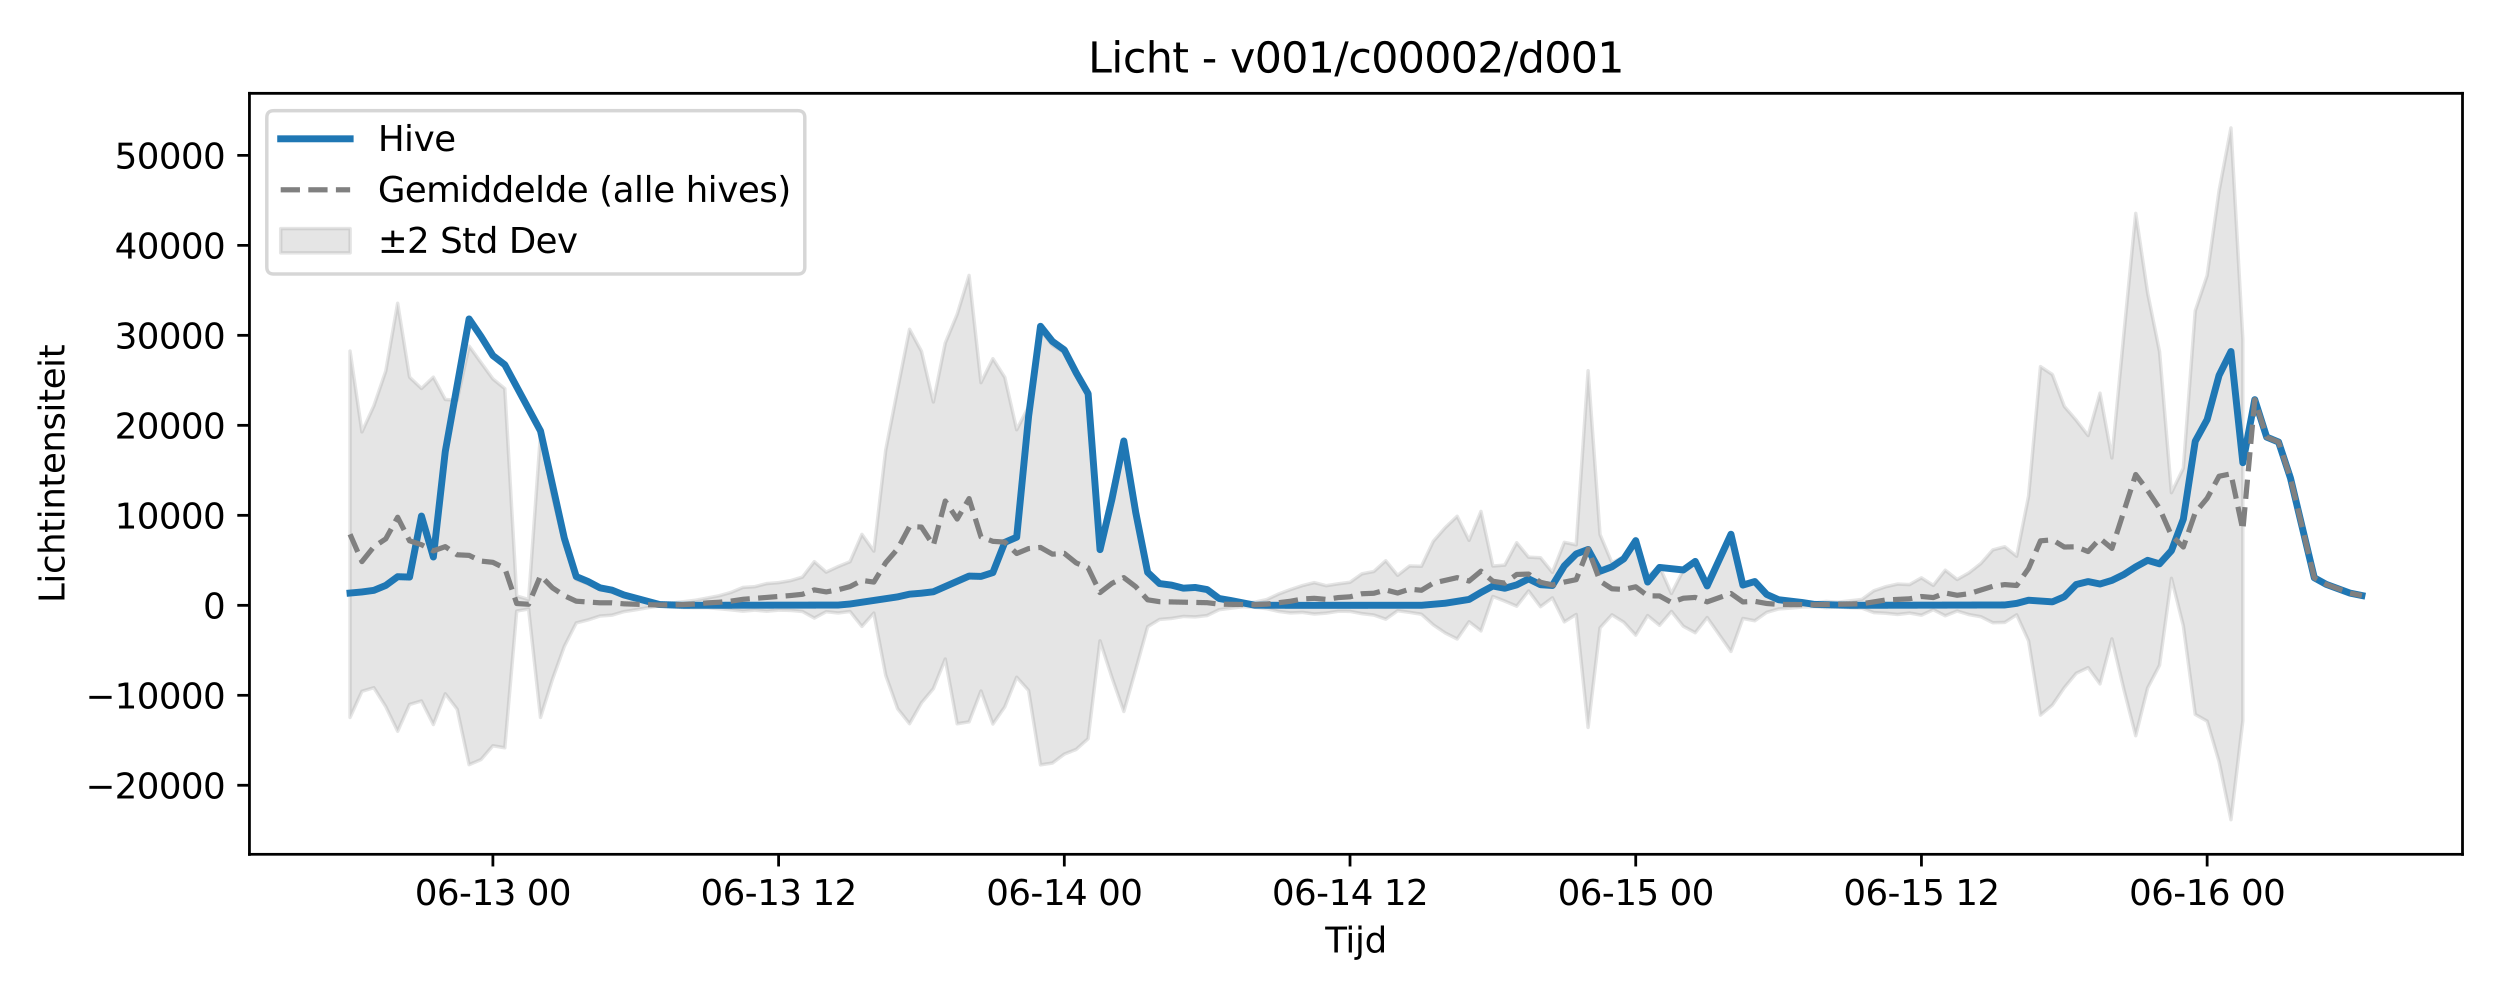 <?xml version="1.0" encoding="utf-8" standalone="no"?>
<!DOCTYPE svg PUBLIC "-//W3C//DTD SVG 1.1//EN"
  "http://www.w3.org/Graphics/SVG/1.1/DTD/svg11.dtd">
<svg xmlns:xlink="http://www.w3.org/1999/xlink" width="720pt" height="288pt" viewBox="0 0 720 288" xmlns="http://www.w3.org/2000/svg" version="1.1">
 <defs>
  <style type="text/css">*{stroke-linejoin: round; stroke-linecap: butt}</style>
 </defs>
 <g id="figure_1">
  <g id="patch_1">
   <path d="M 0 288 
L 720 288 
L 720 0 
L 0 0 
z
" style="fill: #ffffff"/>
  </g>
  <g id="axes_1">
   <g id="patch_2">
    <path d="M 71.84 246.04 
L 709.2 246.04 
L 709.2 26.88 
L 71.84 26.88 
z
" style="fill: #ffffff"/>
   </g>
   <g id="FillBetweenPolyCollection_1">
    <defs>
     <path id="m3ed1a963c1" d="M 100.811 -186.905 
L 100.811 -81.367 
L 104.239 -88.907 
L 107.668 -89.942 
L 111.096 -84.5 
L 114.525 -77.402 
L 117.953 -85.113 
L 121.382 -86.129 
L 124.81 -79.318 
L 128.239 -88.179 
L 131.667 -83.732 
L 135.096 -67.771 
L 138.525 -69.233 
L 141.953 -73.217 
L 145.382 -72.638 
L 148.81 -112.007 
L 152.239 -112.613 
L 155.667 -81.384 
L 159.096 -92.321 
L 162.524 -101.843 
L 165.953 -108.595 
L 169.381 -109.473 
L 172.81 -110.587 
L 176.238 -110.83 
L 179.667 -111.84 
L 183.095 -112.382 
L 186.524 -112.972 
L 189.952 -113.474 
L 193.381 -113.249 
L 196.809 -113.04 
L 200.238 -112.968 
L 203.666 -112.97 
L 207.095 -112.689 
L 210.523 -112.364 
L 213.952 -111.98 
L 217.38 -112.282 
L 220.809 -111.965 
L 224.237 -112.276 
L 227.666 -112.197 
L 231.094 -111.894 
L 234.523 -109.994 
L 237.951 -111.829 
L 241.38 -111.459 
L 244.808 -111.884 
L 248.237 -107.585 
L 251.665 -111.44 
L 255.094 -93.508 
L 258.522 -83.876 
L 261.951 -79.559 
L 265.379 -85.573 
L 268.808 -89.662 
L 272.236 -98.206 
L 275.665 -79.548 
L 279.093 -80.114 
L 282.522 -88.997 
L 285.95 -79.478 
L 289.379 -84.421 
L 292.807 -92.951 
L 296.236 -89.139 
L 299.664 -67.719 
L 303.093 -68.241 
L 306.522 -70.809 
L 309.95 -72.176 
L 313.379 -75.262 
L 316.807 -103.443 
L 320.236 -92.892 
L 323.664 -83.087 
L 327.093 -95.167 
L 330.521 -107.508 
L 333.95 -109.602 
L 337.378 -109.891 
L 340.807 -110.463 
L 344.235 -110.33 
L 347.664 -110.726 
L 351.092 -112.403 
L 354.521 -112.843 
L 357.949 -113.256 
L 361.378 -113.104 
L 364.806 -112.697 
L 368.235 -111.911 
L 371.663 -111.466 
L 375.092 -111.632 
L 378.52 -111.16 
L 381.949 -111.417 
L 385.377 -111.937 
L 388.806 -111.923 
L 392.234 -111.262 
L 395.663 -110.866 
L 399.091 -109.678 
L 402.52 -112.113 
L 405.948 -111.644 
L 409.377 -111.096 
L 412.805 -108.021 
L 416.234 -105.7 
L 419.662 -103.963 
L 423.091 -108.933 
L 426.519 -106.285 
L 429.948 -116.222 
L 433.376 -114.872 
L 436.805 -113.414 
L 440.233 -117.799 
L 443.662 -113.262 
L 447.09 -115.813 
L 450.519 -108.901 
L 453.947 -111.033 
L 457.376 -78.492 
L 460.804 -107.179 
L 464.233 -110.932 
L 467.661 -108.798 
L 471.09 -105.081 
L 474.518 -110.724 
L 477.947 -107.901 
L 481.376 -111.9 
L 484.804 -107.636 
L 488.233 -105.767 
L 491.661 -110.151 
L 495.09 -105.265 
L 498.518 -100.374 
L 501.947 -109.883 
L 505.375 -109.221 
L 508.804 -111.635 
L 512.232 -112.625 
L 515.661 -112.869 
L 519.089 -113.179 
L 522.518 -113.271 
L 525.946 -112.993 
L 529.375 -113.184 
L 532.803 -112.983 
L 536.232 -112.851 
L 539.66 -111.573 
L 543.089 -111.383 
L 546.517 -111.029 
L 549.946 -111.435 
L 553.374 -110.834 
L 556.803 -112.401 
L 560.231 -110.652 
L 563.66 -112.026 
L 567.088 -110.993 
L 570.517 -110.376 
L 573.945 -108.65 
L 577.374 -108.74 
L 580.802 -110.931 
L 584.231 -103.421 
L 587.659 -82.057 
L 591.088 -84.936 
L 594.516 -89.947 
L 597.945 -94.085 
L 601.373 -95.731 
L 604.802 -91.03 
L 608.23 -104.008 
L 611.659 -89.527 
L 615.087 -76.107 
L 618.516 -89.847 
L 621.944 -96.419 
L 625.373 -121.443 
L 628.801 -107.755 
L 632.23 -82.252 
L 635.658 -80.31 
L 639.087 -68.677 
L 642.515 -51.922 
L 645.944 -80.437 
L 645.944 -190.225 
L 645.944 -190.225 
L 642.515 -251.158 
L 639.087 -233.005 
L 635.658 -208.657 
L 632.23 -198.479 
L 628.801 -153.17 
L 625.373 -146.091 
L 621.944 -186.745 
L 618.516 -203.642 
L 615.087 -226.562 
L 611.659 -191.646 
L 608.23 -156.115 
L 604.802 -174.774 
L 601.373 -162.571 
L 597.945 -166.984 
L 594.516 -170.965 
L 591.088 -180.133 
L 587.659 -182.417 
L 584.231 -145.137 
L 580.802 -127.819 
L 577.374 -130.539 
L 573.945 -129.65 
L 570.517 -125.738 
L 567.088 -123.04 
L 563.66 -121.098 
L 560.231 -123.792 
L 556.803 -119.407 
L 553.374 -121.584 
L 549.946 -119.645 
L 546.517 -119.792 
L 543.089 -119.031 
L 539.66 -117.857 
L 536.232 -115.377 
L 532.803 -114.967 
L 529.375 -114.563 
L 525.946 -114.79 
L 522.518 -114.388 
L 519.089 -114.461 
L 515.661 -114.891 
L 512.232 -115.252 
L 508.804 -116.751 
L 505.375 -120.402 
L 501.947 -119.401 
L 498.518 -133.787 
L 495.09 -126.41 
L 491.661 -119.167 
L 488.233 -126.13 
L 484.804 -123.79 
L 481.376 -117.076 
L 477.947 -124.834 
L 474.518 -122.073 
L 471.09 -132.918 
L 467.661 -127.685 
L 464.233 -125.931 
L 460.804 -134.083 
L 457.376 -181.244 
L 453.947 -131.087 
L 450.519 -131.809 
L 447.09 -123.172 
L 443.662 -127.371 
L 440.233 -127.532 
L 436.805 -131.705 
L 433.376 -125.249 
L 429.948 -124.985 
L 426.519 -140.714 
L 423.091 -132.385 
L 419.662 -139.32 
L 416.234 -136.056 
L 412.805 -132.131 
L 409.377 -124.909 
L 405.948 -125.003 
L 402.52 -122.311 
L 399.091 -126.511 
L 395.663 -123.41 
L 392.234 -122.743 
L 388.806 -120.312 
L 385.377 -119.86 
L 381.949 -119.327 
L 378.52 -120.205 
L 375.092 -119.349 
L 371.663 -118.213 
L 368.235 -116.93 
L 364.806 -115.321 
L 361.378 -114.584 
L 357.949 -114.325 
L 354.521 -115.041 
L 351.092 -115.601 
L 347.664 -118.125 
L 344.235 -118.725 
L 340.807 -118.523 
L 337.378 -119.389 
L 333.95 -119.826 
L 330.521 -123.003 
L 327.093 -142.908 
L 323.664 -160.203 
L 320.236 -147.095 
L 316.807 -131.23 
L 313.379 -173.652 
L 309.95 -179.575 
L 306.522 -186.455 
L 303.093 -188.564 
L 299.664 -192.96 
L 296.236 -170.875 
L 292.807 -164.236 
L 289.379 -179.325 
L 285.95 -184.705 
L 282.522 -177.784 
L 279.093 -208.692 
L 275.665 -197.481 
L 272.236 -189.211 
L 268.808 -172.228 
L 265.379 -186.833 
L 261.951 -193.168 
L 258.522 -175.959 
L 255.094 -158.422 
L 251.665 -129.286 
L 248.237 -134.104 
L 244.808 -126.234 
L 241.38 -124.834 
L 237.951 -123.231 
L 234.523 -126.234 
L 231.094 -121.79 
L 227.666 -120.78 
L 224.237 -120.195 
L 220.809 -119.931 
L 217.38 -119.046 
L 213.952 -118.816 
L 210.523 -117.392 
L 207.095 -116.422 
L 203.666 -115.764 
L 200.238 -115.12 
L 196.809 -114.703 
L 193.381 -114.322 
L 189.952 -114.025 
L 186.524 -114.725 
L 183.095 -115.56 
L 179.667 -116.354 
L 176.238 -117.968 
L 172.81 -118.191 
L 169.381 -119.824 
L 165.953 -121.116 
L 162.524 -131.046 
L 159.096 -145.107 
L 155.667 -163.051 
L 152.239 -115.339 
L 148.81 -116.358 
L 145.382 -176.072 
L 141.953 -178.879 
L 138.525 -183.585 
L 135.096 -188.34 
L 131.667 -172.709 
L 128.239 -172.954 
L 124.81 -179.385 
L 121.382 -176.119 
L 117.953 -179.38 
L 114.525 -200.66 
L 111.096 -181.116 
L 107.668 -171.103 
L 104.239 -163.613 
L 100.811 -186.905 
z
" style="stroke: #808080; stroke-opacity: 0.2"/>
    </defs>
    <g clip-path="url(#pd9e504eb8a)">
     <use xlink:href="#m3ed1a963c1" x="0" y="288" style="fill: #808080; fill-opacity: 0.2; stroke: #808080; stroke-opacity: 0.2"/>
    </g>
   </g>
   <g id="matplotlib.axis_1">
    <g id="xtick_1">
     <g id="line2d_1">
      <defs>
       <path id="m3fb9c55b71" d="M 0 0 
L 0 3.5 
" style="stroke: #000000; stroke-width: 0.8"/>
      </defs>
      <g>
       <use xlink:href="#m3fb9c55b71" x="141.953" y="246.04" style="stroke: #000000; stroke-width: 0.8"/>
      </g>
     </g>
     <g id="text_1">
      <!-- 06-13 00 -->
      <g transform="translate(119.473 260.638) scale(0.1 -0.1)">
       <defs>
        <path id="DejaVuSans-30" d="M 2034 4250 
Q 1547 4250 1301 3770 
Q 1056 3291 1056 2328 
Q 1056 1369 1301 889 
Q 1547 409 2034 409 
Q 2525 409 2770 889 
Q 3016 1369 3016 2328 
Q 3016 3291 2770 3770 
Q 2525 4250 2034 4250 
z
M 2034 4750 
Q 2819 4750 3233 4129 
Q 3647 3509 3647 2328 
Q 3647 1150 3233 529 
Q 2819 -91 2034 -91 
Q 1250 -91 836 529 
Q 422 1150 422 2328 
Q 422 3509 836 4129 
Q 1250 4750 2034 4750 
z
" transform="scale(0.016)"/>
        <path id="DejaVuSans-36" d="M 2113 2584 
Q 1688 2584 1439 2293 
Q 1191 2003 1191 1497 
Q 1191 994 1439 701 
Q 1688 409 2113 409 
Q 2538 409 2786 701 
Q 3034 994 3034 1497 
Q 3034 2003 2786 2293 
Q 2538 2584 2113 2584 
z
M 3366 4563 
L 3366 3988 
Q 3128 4100 2886 4159 
Q 2644 4219 2406 4219 
Q 1781 4219 1451 3797 
Q 1122 3375 1075 2522 
Q 1259 2794 1537 2939 
Q 1816 3084 2150 3084 
Q 2853 3084 3261 2657 
Q 3669 2231 3669 1497 
Q 3669 778 3244 343 
Q 2819 -91 2113 -91 
Q 1303 -91 875 529 
Q 447 1150 447 2328 
Q 447 3434 972 4092 
Q 1497 4750 2381 4750 
Q 2619 4750 2861 4703 
Q 3103 4656 3366 4563 
z
" transform="scale(0.016)"/>
        <path id="DejaVuSans-2d" d="M 313 2009 
L 1997 2009 
L 1997 1497 
L 313 1497 
L 313 2009 
z
" transform="scale(0.016)"/>
        <path id="DejaVuSans-31" d="M 794 531 
L 1825 531 
L 1825 4091 
L 703 3866 
L 703 4441 
L 1819 4666 
L 2450 4666 
L 2450 531 
L 3481 531 
L 3481 0 
L 794 0 
L 794 531 
z
" transform="scale(0.016)"/>
        <path id="DejaVuSans-33" d="M 2597 2516 
Q 3050 2419 3304 2112 
Q 3559 1806 3559 1356 
Q 3559 666 3084 287 
Q 2609 -91 1734 -91 
Q 1441 -91 1130 -33 
Q 819 25 488 141 
L 488 750 
Q 750 597 1062 519 
Q 1375 441 1716 441 
Q 2309 441 2620 675 
Q 2931 909 2931 1356 
Q 2931 1769 2642 2001 
Q 2353 2234 1838 2234 
L 1294 2234 
L 1294 2753 
L 1863 2753 
Q 2328 2753 2575 2939 
Q 2822 3125 2822 3475 
Q 2822 3834 2567 4026 
Q 2313 4219 1838 4219 
Q 1578 4219 1281 4162 
Q 984 4106 628 3988 
L 628 4550 
Q 988 4650 1302 4700 
Q 1616 4750 1894 4750 
Q 2613 4750 3031 4423 
Q 3450 4097 3450 3541 
Q 3450 3153 3228 2886 
Q 3006 2619 2597 2516 
z
" transform="scale(0.016)"/>
        <path id="DejaVuSans-20" transform="scale(0.016)"/>
       </defs>
       <use xlink:href="#DejaVuSans-30"/>
       <use xlink:href="#DejaVuSans-36" transform="translate(63.623 0)"/>
       <use xlink:href="#DejaVuSans-2d" transform="translate(127.246 0)"/>
       <use xlink:href="#DejaVuSans-31" transform="translate(163.33 0)"/>
       <use xlink:href="#DejaVuSans-33" transform="translate(226.953 0)"/>
       <use xlink:href="#DejaVuSans-20" transform="translate(290.576 0)"/>
       <use xlink:href="#DejaVuSans-30" transform="translate(322.363 0)"/>
       <use xlink:href="#DejaVuSans-30" transform="translate(385.986 0)"/>
      </g>
     </g>
    </g>
    <g id="xtick_2">
     <g id="line2d_2">
      <g>
       <use xlink:href="#m3fb9c55b71" x="224.237" y="246.04" style="stroke: #000000; stroke-width: 0.8"/>
      </g>
     </g>
     <g id="text_2">
      <!-- 06-13 12 -->
      <g transform="translate(201.757 260.638) scale(0.1 -0.1)">
       <defs>
        <path id="DejaVuSans-32" d="M 1228 531 
L 3431 531 
L 3431 0 
L 469 0 
L 469 531 
Q 828 903 1448 1529 
Q 2069 2156 2228 2338 
Q 2531 2678 2651 2914 
Q 2772 3150 2772 3378 
Q 2772 3750 2511 3984 
Q 2250 4219 1831 4219 
Q 1534 4219 1204 4116 
Q 875 4013 500 3803 
L 500 4441 
Q 881 4594 1212 4672 
Q 1544 4750 1819 4750 
Q 2544 4750 2975 4387 
Q 3406 4025 3406 3419 
Q 3406 3131 3298 2873 
Q 3191 2616 2906 2266 
Q 2828 2175 2409 1742 
Q 1991 1309 1228 531 
z
" transform="scale(0.016)"/>
       </defs>
       <use xlink:href="#DejaVuSans-30"/>
       <use xlink:href="#DejaVuSans-36" transform="translate(63.623 0)"/>
       <use xlink:href="#DejaVuSans-2d" transform="translate(127.246 0)"/>
       <use xlink:href="#DejaVuSans-31" transform="translate(163.33 0)"/>
       <use xlink:href="#DejaVuSans-33" transform="translate(226.953 0)"/>
       <use xlink:href="#DejaVuSans-20" transform="translate(290.576 0)"/>
       <use xlink:href="#DejaVuSans-31" transform="translate(322.363 0)"/>
       <use xlink:href="#DejaVuSans-32" transform="translate(385.986 0)"/>
      </g>
     </g>
    </g>
    <g id="xtick_3">
     <g id="line2d_3">
      <g>
       <use xlink:href="#m3fb9c55b71" x="306.522" y="246.04" style="stroke: #000000; stroke-width: 0.8"/>
      </g>
     </g>
     <g id="text_3">
      <!-- 06-14 00 -->
      <g transform="translate(284.041 260.638) scale(0.1 -0.1)">
       <defs>
        <path id="DejaVuSans-34" d="M 2419 4116 
L 825 1625 
L 2419 1625 
L 2419 4116 
z
M 2253 4666 
L 3047 4666 
L 3047 1625 
L 3713 1625 
L 3713 1100 
L 3047 1100 
L 3047 0 
L 2419 0 
L 2419 1100 
L 313 1100 
L 313 1709 
L 2253 4666 
z
" transform="scale(0.016)"/>
       </defs>
       <use xlink:href="#DejaVuSans-30"/>
       <use xlink:href="#DejaVuSans-36" transform="translate(63.623 0)"/>
       <use xlink:href="#DejaVuSans-2d" transform="translate(127.246 0)"/>
       <use xlink:href="#DejaVuSans-31" transform="translate(163.33 0)"/>
       <use xlink:href="#DejaVuSans-34" transform="translate(226.953 0)"/>
       <use xlink:href="#DejaVuSans-20" transform="translate(290.576 0)"/>
       <use xlink:href="#DejaVuSans-30" transform="translate(322.363 0)"/>
       <use xlink:href="#DejaVuSans-30" transform="translate(385.986 0)"/>
      </g>
     </g>
    </g>
    <g id="xtick_4">
     <g id="line2d_4">
      <g>
       <use xlink:href="#m3fb9c55b71" x="388.806" y="246.04" style="stroke: #000000; stroke-width: 0.8"/>
      </g>
     </g>
     <g id="text_4">
      <!-- 06-14 12 -->
      <g transform="translate(366.325 260.638) scale(0.1 -0.1)">
       <use xlink:href="#DejaVuSans-30"/>
       <use xlink:href="#DejaVuSans-36" transform="translate(63.623 0)"/>
       <use xlink:href="#DejaVuSans-2d" transform="translate(127.246 0)"/>
       <use xlink:href="#DejaVuSans-31" transform="translate(163.33 0)"/>
       <use xlink:href="#DejaVuSans-34" transform="translate(226.953 0)"/>
       <use xlink:href="#DejaVuSans-20" transform="translate(290.576 0)"/>
       <use xlink:href="#DejaVuSans-31" transform="translate(322.363 0)"/>
       <use xlink:href="#DejaVuSans-32" transform="translate(385.986 0)"/>
      </g>
     </g>
    </g>
    <g id="xtick_5">
     <g id="line2d_5">
      <g>
       <use xlink:href="#m3fb9c55b71" x="471.09" y="246.04" style="stroke: #000000; stroke-width: 0.8"/>
      </g>
     </g>
     <g id="text_5">
      <!-- 06-15 00 -->
      <g transform="translate(448.61 260.638) scale(0.1 -0.1)">
       <defs>
        <path id="DejaVuSans-35" d="M 691 4666 
L 3169 4666 
L 3169 4134 
L 1269 4134 
L 1269 2991 
Q 1406 3038 1543 3061 
Q 1681 3084 1819 3084 
Q 2600 3084 3056 2656 
Q 3513 2228 3513 1497 
Q 3513 744 3044 326 
Q 2575 -91 1722 -91 
Q 1428 -91 1123 -41 
Q 819 9 494 109 
L 494 744 
Q 775 591 1075 516 
Q 1375 441 1709 441 
Q 2250 441 2565 725 
Q 2881 1009 2881 1497 
Q 2881 1984 2565 2268 
Q 2250 2553 1709 2553 
Q 1456 2553 1204 2497 
Q 953 2441 691 2322 
L 691 4666 
z
" transform="scale(0.016)"/>
       </defs>
       <use xlink:href="#DejaVuSans-30"/>
       <use xlink:href="#DejaVuSans-36" transform="translate(63.623 0)"/>
       <use xlink:href="#DejaVuSans-2d" transform="translate(127.246 0)"/>
       <use xlink:href="#DejaVuSans-31" transform="translate(163.33 0)"/>
       <use xlink:href="#DejaVuSans-35" transform="translate(226.953 0)"/>
       <use xlink:href="#DejaVuSans-20" transform="translate(290.576 0)"/>
       <use xlink:href="#DejaVuSans-30" transform="translate(322.363 0)"/>
       <use xlink:href="#DejaVuSans-30" transform="translate(385.986 0)"/>
      </g>
     </g>
    </g>
    <g id="xtick_6">
     <g id="line2d_6">
      <g>
       <use xlink:href="#m3fb9c55b71" x="553.374" y="246.04" style="stroke: #000000; stroke-width: 0.8"/>
      </g>
     </g>
     <g id="text_6">
      <!-- 06-15 12 -->
      <g transform="translate(530.894 260.638) scale(0.1 -0.1)">
       <use xlink:href="#DejaVuSans-30"/>
       <use xlink:href="#DejaVuSans-36" transform="translate(63.623 0)"/>
       <use xlink:href="#DejaVuSans-2d" transform="translate(127.246 0)"/>
       <use xlink:href="#DejaVuSans-31" transform="translate(163.33 0)"/>
       <use xlink:href="#DejaVuSans-35" transform="translate(226.953 0)"/>
       <use xlink:href="#DejaVuSans-20" transform="translate(290.576 0)"/>
       <use xlink:href="#DejaVuSans-31" transform="translate(322.363 0)"/>
       <use xlink:href="#DejaVuSans-32" transform="translate(385.986 0)"/>
      </g>
     </g>
    </g>
    <g id="xtick_7">
     <g id="line2d_7">
      <g>
       <use xlink:href="#m3fb9c55b71" x="635.658" y="246.04" style="stroke: #000000; stroke-width: 0.8"/>
      </g>
     </g>
     <g id="text_7">
      <!-- 06-16 00 -->
      <g transform="translate(613.178 260.638) scale(0.1 -0.1)">
       <use xlink:href="#DejaVuSans-30"/>
       <use xlink:href="#DejaVuSans-36" transform="translate(63.623 0)"/>
       <use xlink:href="#DejaVuSans-2d" transform="translate(127.246 0)"/>
       <use xlink:href="#DejaVuSans-31" transform="translate(163.33 0)"/>
       <use xlink:href="#DejaVuSans-36" transform="translate(226.953 0)"/>
       <use xlink:href="#DejaVuSans-20" transform="translate(290.576 0)"/>
       <use xlink:href="#DejaVuSans-30" transform="translate(322.363 0)"/>
       <use xlink:href="#DejaVuSans-30" transform="translate(385.986 0)"/>
      </g>
     </g>
    </g>
    <g id="text_8">
     <!-- Tijd -->
     <g transform="translate(381.67 274.317) scale(0.1 -0.1)">
      <defs>
       <path id="DejaVuSans-54" d="M -19 4666 
L 3928 4666 
L 3928 4134 
L 2272 4134 
L 2272 0 
L 1638 0 
L 1638 4134 
L -19 4134 
L -19 4666 
z
" transform="scale(0.016)"/>
       <path id="DejaVuSans-69" d="M 603 3500 
L 1178 3500 
L 1178 0 
L 603 0 
L 603 3500 
z
M 603 4863 
L 1178 4863 
L 1178 4134 
L 603 4134 
L 603 4863 
z
" transform="scale(0.016)"/>
       <path id="DejaVuSans-6a" d="M 603 3500 
L 1178 3500 
L 1178 -63 
Q 1178 -731 923 -1031 
Q 669 -1331 103 -1331 
L -116 -1331 
L -116 -844 
L 38 -844 
Q 366 -844 484 -692 
Q 603 -541 603 -63 
L 603 3500 
z
M 603 4863 
L 1178 4863 
L 1178 4134 
L 603 4134 
L 603 4863 
z
" transform="scale(0.016)"/>
       <path id="DejaVuSans-64" d="M 2906 2969 
L 2906 4863 
L 3481 4863 
L 3481 0 
L 2906 0 
L 2906 525 
Q 2725 213 2448 61 
Q 2172 -91 1784 -91 
Q 1150 -91 751 415 
Q 353 922 353 1747 
Q 353 2572 751 3078 
Q 1150 3584 1784 3584 
Q 2172 3584 2448 3432 
Q 2725 3281 2906 2969 
z
M 947 1747 
Q 947 1113 1208 752 
Q 1469 391 1925 391 
Q 2381 391 2643 752 
Q 2906 1113 2906 1747 
Q 2906 2381 2643 2742 
Q 2381 3103 1925 3103 
Q 1469 3103 1208 2742 
Q 947 2381 947 1747 
z
" transform="scale(0.016)"/>
      </defs>
      <use xlink:href="#DejaVuSans-54"/>
      <use xlink:href="#DejaVuSans-69" transform="translate(57.959 0)"/>
      <use xlink:href="#DejaVuSans-6a" transform="translate(85.742 0)"/>
      <use xlink:href="#DejaVuSans-64" transform="translate(113.525 0)"/>
     </g>
    </g>
   </g>
   <g id="matplotlib.axis_2">
    <g id="ytick_1">
     <g id="line2d_8">
      <defs>
       <path id="m882998842d" d="M 0 0 
L -3.5 0 
" style="stroke: #000000; stroke-width: 0.8"/>
      </defs>
      <g>
       <use xlink:href="#m882998842d" x="71.84" y="226.163" style="stroke: #000000; stroke-width: 0.8"/>
      </g>
     </g>
     <g id="text_9">
      <!-- −20000 -->
      <g transform="translate(24.648 229.962) scale(0.1 -0.1)">
       <defs>
        <path id="DejaVuSans-2212" d="M 678 2272 
L 4684 2272 
L 4684 1741 
L 678 1741 
L 678 2272 
z
" transform="scale(0.016)"/>
       </defs>
       <use xlink:href="#DejaVuSans-2212"/>
       <use xlink:href="#DejaVuSans-32" transform="translate(83.789 0)"/>
       <use xlink:href="#DejaVuSans-30" transform="translate(147.412 0)"/>
       <use xlink:href="#DejaVuSans-30" transform="translate(211.035 0)"/>
       <use xlink:href="#DejaVuSans-30" transform="translate(274.658 0)"/>
       <use xlink:href="#DejaVuSans-30" transform="translate(338.281 0)"/>
      </g>
     </g>
    </g>
    <g id="ytick_2">
     <g id="line2d_9">
      <g>
       <use xlink:href="#m882998842d" x="71.84" y="200.246" style="stroke: #000000; stroke-width: 0.8"/>
      </g>
     </g>
     <g id="text_10">
      <!-- −10000 -->
      <g transform="translate(24.648 204.045) scale(0.1 -0.1)">
       <use xlink:href="#DejaVuSans-2212"/>
       <use xlink:href="#DejaVuSans-31" transform="translate(83.789 0)"/>
       <use xlink:href="#DejaVuSans-30" transform="translate(147.412 0)"/>
       <use xlink:href="#DejaVuSans-30" transform="translate(211.035 0)"/>
       <use xlink:href="#DejaVuSans-30" transform="translate(274.658 0)"/>
       <use xlink:href="#DejaVuSans-30" transform="translate(338.281 0)"/>
      </g>
     </g>
    </g>
    <g id="ytick_3">
     <g id="line2d_10">
      <g>
       <use xlink:href="#m882998842d" x="71.84" y="174.33" style="stroke: #000000; stroke-width: 0.8"/>
      </g>
     </g>
     <g id="text_11">
      <!-- 0 -->
      <g transform="translate(58.477 178.129) scale(0.1 -0.1)">
       <use xlink:href="#DejaVuSans-30"/>
      </g>
     </g>
    </g>
    <g id="ytick_4">
     <g id="line2d_11">
      <g>
       <use xlink:href="#m882998842d" x="71.84" y="148.413" style="stroke: #000000; stroke-width: 0.8"/>
      </g>
     </g>
     <g id="text_12">
      <!-- 10000 -->
      <g transform="translate(33.028 152.212) scale(0.1 -0.1)">
       <use xlink:href="#DejaVuSans-31"/>
       <use xlink:href="#DejaVuSans-30" transform="translate(63.623 0)"/>
       <use xlink:href="#DejaVuSans-30" transform="translate(127.246 0)"/>
       <use xlink:href="#DejaVuSans-30" transform="translate(190.869 0)"/>
       <use xlink:href="#DejaVuSans-30" transform="translate(254.492 0)"/>
      </g>
     </g>
    </g>
    <g id="ytick_5">
     <g id="line2d_12">
      <g>
       <use xlink:href="#m882998842d" x="71.84" y="122.496" style="stroke: #000000; stroke-width: 0.8"/>
      </g>
     </g>
     <g id="text_13">
      <!-- 20000 -->
      <g transform="translate(33.028 126.296) scale(0.1 -0.1)">
       <use xlink:href="#DejaVuSans-32"/>
       <use xlink:href="#DejaVuSans-30" transform="translate(63.623 0)"/>
       <use xlink:href="#DejaVuSans-30" transform="translate(127.246 0)"/>
       <use xlink:href="#DejaVuSans-30" transform="translate(190.869 0)"/>
       <use xlink:href="#DejaVuSans-30" transform="translate(254.492 0)"/>
      </g>
     </g>
    </g>
    <g id="ytick_6">
     <g id="line2d_13">
      <g>
       <use xlink:href="#m882998842d" x="71.84" y="96.58" style="stroke: #000000; stroke-width: 0.8"/>
      </g>
     </g>
     <g id="text_14">
      <!-- 30000 -->
      <g transform="translate(33.028 100.379) scale(0.1 -0.1)">
       <use xlink:href="#DejaVuSans-33"/>
       <use xlink:href="#DejaVuSans-30" transform="translate(63.623 0)"/>
       <use xlink:href="#DejaVuSans-30" transform="translate(127.246 0)"/>
       <use xlink:href="#DejaVuSans-30" transform="translate(190.869 0)"/>
       <use xlink:href="#DejaVuSans-30" transform="translate(254.492 0)"/>
      </g>
     </g>
    </g>
    <g id="ytick_7">
     <g id="line2d_14">
      <g>
       <use xlink:href="#m882998842d" x="71.84" y="70.663" style="stroke: #000000; stroke-width: 0.8"/>
      </g>
     </g>
     <g id="text_15">
      <!-- 40000 -->
      <g transform="translate(33.028 74.462) scale(0.1 -0.1)">
       <use xlink:href="#DejaVuSans-34"/>
       <use xlink:href="#DejaVuSans-30" transform="translate(63.623 0)"/>
       <use xlink:href="#DejaVuSans-30" transform="translate(127.246 0)"/>
       <use xlink:href="#DejaVuSans-30" transform="translate(190.869 0)"/>
       <use xlink:href="#DejaVuSans-30" transform="translate(254.492 0)"/>
      </g>
     </g>
    </g>
    <g id="ytick_8">
     <g id="line2d_15">
      <g>
       <use xlink:href="#m882998842d" x="71.84" y="44.746" style="stroke: #000000; stroke-width: 0.8"/>
      </g>
     </g>
     <g id="text_16">
      <!-- 50000 -->
      <g transform="translate(33.028 48.546) scale(0.1 -0.1)">
       <use xlink:href="#DejaVuSans-35"/>
       <use xlink:href="#DejaVuSans-30" transform="translate(63.623 0)"/>
       <use xlink:href="#DejaVuSans-30" transform="translate(127.246 0)"/>
       <use xlink:href="#DejaVuSans-30" transform="translate(190.869 0)"/>
       <use xlink:href="#DejaVuSans-30" transform="translate(254.492 0)"/>
      </g>
     </g>
    </g>
    <g id="text_17">
     <!-- Lichtintensiteit -->
     <g transform="translate(18.568 173.656) rotate(-90) scale(0.1 -0.1)">
      <defs>
       <path id="DejaVuSans-4c" d="M 628 4666 
L 1259 4666 
L 1259 531 
L 3531 531 
L 3531 0 
L 628 0 
L 628 4666 
z
" transform="scale(0.016)"/>
       <path id="DejaVuSans-63" d="M 3122 3366 
L 3122 2828 
Q 2878 2963 2633 3030 
Q 2388 3097 2138 3097 
Q 1578 3097 1268 2742 
Q 959 2388 959 1747 
Q 959 1106 1268 751 
Q 1578 397 2138 397 
Q 2388 397 2633 464 
Q 2878 531 3122 666 
L 3122 134 
Q 2881 22 2623 -34 
Q 2366 -91 2075 -91 
Q 1284 -91 818 406 
Q 353 903 353 1747 
Q 353 2603 823 3093 
Q 1294 3584 2113 3584 
Q 2378 3584 2631 3529 
Q 2884 3475 3122 3366 
z
" transform="scale(0.016)"/>
       <path id="DejaVuSans-68" d="M 3513 2113 
L 3513 0 
L 2938 0 
L 2938 2094 
Q 2938 2591 2744 2837 
Q 2550 3084 2163 3084 
Q 1697 3084 1428 2787 
Q 1159 2491 1159 1978 
L 1159 0 
L 581 0 
L 581 4863 
L 1159 4863 
L 1159 2956 
Q 1366 3272 1645 3428 
Q 1925 3584 2291 3584 
Q 2894 3584 3203 3211 
Q 3513 2838 3513 2113 
z
" transform="scale(0.016)"/>
       <path id="DejaVuSans-74" d="M 1172 4494 
L 1172 3500 
L 2356 3500 
L 2356 3053 
L 1172 3053 
L 1172 1153 
Q 1172 725 1289 603 
Q 1406 481 1766 481 
L 2356 481 
L 2356 0 
L 1766 0 
Q 1100 0 847 248 
Q 594 497 594 1153 
L 594 3053 
L 172 3053 
L 172 3500 
L 594 3500 
L 594 4494 
L 1172 4494 
z
" transform="scale(0.016)"/>
       <path id="DejaVuSans-6e" d="M 3513 2113 
L 3513 0 
L 2938 0 
L 2938 2094 
Q 2938 2591 2744 2837 
Q 2550 3084 2163 3084 
Q 1697 3084 1428 2787 
Q 1159 2491 1159 1978 
L 1159 0 
L 581 0 
L 581 3500 
L 1159 3500 
L 1159 2956 
Q 1366 3272 1645 3428 
Q 1925 3584 2291 3584 
Q 2894 3584 3203 3211 
Q 3513 2838 3513 2113 
z
" transform="scale(0.016)"/>
       <path id="DejaVuSans-65" d="M 3597 1894 
L 3597 1613 
L 953 1613 
Q 991 1019 1311 708 
Q 1631 397 2203 397 
Q 2534 397 2845 478 
Q 3156 559 3463 722 
L 3463 178 
Q 3153 47 2828 -22 
Q 2503 -91 2169 -91 
Q 1331 -91 842 396 
Q 353 884 353 1716 
Q 353 2575 817 3079 
Q 1281 3584 2069 3584 
Q 2775 3584 3186 3129 
Q 3597 2675 3597 1894 
z
M 3022 2063 
Q 3016 2534 2758 2815 
Q 2500 3097 2075 3097 
Q 1594 3097 1305 2825 
Q 1016 2553 972 2059 
L 3022 2063 
z
" transform="scale(0.016)"/>
       <path id="DejaVuSans-73" d="M 2834 3397 
L 2834 2853 
Q 2591 2978 2328 3040 
Q 2066 3103 1784 3103 
Q 1356 3103 1142 2972 
Q 928 2841 928 2578 
Q 928 2378 1081 2264 
Q 1234 2150 1697 2047 
L 1894 2003 
Q 2506 1872 2764 1633 
Q 3022 1394 3022 966 
Q 3022 478 2636 193 
Q 2250 -91 1575 -91 
Q 1294 -91 989 -36 
Q 684 19 347 128 
L 347 722 
Q 666 556 975 473 
Q 1284 391 1588 391 
Q 1994 391 2212 530 
Q 2431 669 2431 922 
Q 2431 1156 2273 1281 
Q 2116 1406 1581 1522 
L 1381 1569 
Q 847 1681 609 1914 
Q 372 2147 372 2553 
Q 372 3047 722 3315 
Q 1072 3584 1716 3584 
Q 2034 3584 2315 3537 
Q 2597 3491 2834 3397 
z
" transform="scale(0.016)"/>
      </defs>
      <use xlink:href="#DejaVuSans-4c"/>
      <use xlink:href="#DejaVuSans-69" transform="translate(55.713 0)"/>
      <use xlink:href="#DejaVuSans-63" transform="translate(83.496 0)"/>
      <use xlink:href="#DejaVuSans-68" transform="translate(138.477 0)"/>
      <use xlink:href="#DejaVuSans-74" transform="translate(201.855 0)"/>
      <use xlink:href="#DejaVuSans-69" transform="translate(241.064 0)"/>
      <use xlink:href="#DejaVuSans-6e" transform="translate(268.848 0)"/>
      <use xlink:href="#DejaVuSans-74" transform="translate(332.227 0)"/>
      <use xlink:href="#DejaVuSans-65" transform="translate(371.436 0)"/>
      <use xlink:href="#DejaVuSans-6e" transform="translate(432.959 0)"/>
      <use xlink:href="#DejaVuSans-73" transform="translate(496.338 0)"/>
      <use xlink:href="#DejaVuSans-69" transform="translate(548.438 0)"/>
      <use xlink:href="#DejaVuSans-74" transform="translate(576.221 0)"/>
      <use xlink:href="#DejaVuSans-65" transform="translate(615.43 0)"/>
      <use xlink:href="#DejaVuSans-69" transform="translate(676.953 0)"/>
      <use xlink:href="#DejaVuSans-74" transform="translate(704.736 0)"/>
     </g>
    </g>
   </g>
   <g id="line2d_16">
    <path d="M 100.811 170.796 
L 104.239 170.484 
L 107.668 170.022 
L 111.096 168.607 
L 114.525 166.087 
L 117.953 166.2 
L 121.382 148.629 
L 124.81 160.415 
L 128.239 130.04 
L 135.096 91.862 
L 138.525 96.892 
L 141.953 102.407 
L 145.382 105.054 
L 155.667 124.116 
L 162.524 154.999 
L 165.953 166.046 
L 169.381 167.483 
L 172.81 169.3 
L 176.238 169.958 
L 179.667 171.343 
L 189.952 174.105 
L 196.809 174.328 
L 241.38 174.257 
L 244.808 173.952 
L 258.522 171.9 
L 261.951 171.122 
L 265.379 170.84 
L 268.808 170.429 
L 279.093 165.909 
L 282.522 166.005 
L 285.95 164.902 
L 289.379 156.197 
L 292.807 154.711 
L 296.236 119.913 
L 299.664 93.976 
L 303.093 98.323 
L 306.522 100.787 
L 309.95 107.381 
L 313.379 113.372 
L 316.807 158.295 
L 320.236 143.78 
L 323.664 127.004 
L 327.093 147.613 
L 330.521 164.838 
L 333.95 168.069 
L 337.378 168.513 
L 340.807 169.394 
L 344.235 169.188 
L 347.664 169.799 
L 351.092 172.366 
L 354.521 172.956 
L 361.378 174.296 
L 371.663 174.33 
L 409.377 174.321 
L 416.234 173.73 
L 423.091 172.637 
L 426.519 170.616 
L 429.948 168.774 
L 433.376 169.42 
L 436.805 168.449 
L 440.233 166.714 
L 443.662 168.394 
L 447.09 168.618 
L 450.519 162.972 
L 453.947 159.531 
L 457.376 158.252 
L 460.804 164.527 
L 464.233 163.244 
L 467.661 160.938 
L 471.09 155.715 
L 474.518 167.628 
L 477.947 163.417 
L 484.804 164.148 
L 488.233 161.69 
L 491.661 168.749 
L 498.518 153.868 
L 501.947 168.501 
L 505.375 167.483 
L 508.804 171.197 
L 512.232 172.721 
L 519.089 173.53 
L 522.518 174.064 
L 532.803 174.33 
L 577.374 174.23 
L 580.802 173.774 
L 584.231 172.865 
L 591.088 173.331 
L 594.516 171.862 
L 597.945 168.34 
L 601.373 167.49 
L 604.802 168.194 
L 608.23 167.15 
L 611.659 165.466 
L 615.087 163.262 
L 618.516 161.372 
L 621.944 162.386 
L 625.373 158.59 
L 628.801 149.509 
L 632.23 127.089 
L 635.658 120.828 
L 639.087 108.11 
L 642.515 101.24 
L 645.944 133.261 
L 649.373 115.111 
L 652.801 125.887 
L 656.23 127.308 
L 659.658 137.701 
L 666.515 166.395 
L 669.944 168.292 
L 676.801 170.817 
L 680.229 171.511 
L 680.229 171.511 
" clip-path="url(#pd9e504eb8a)" style="fill: none; stroke: #1f77b4; stroke-width: 2; stroke-linecap: square"/>
   </g>
   <g id="line2d_17">
    <path d="M 100.811 153.864 
L 104.239 161.74 
L 107.668 157.477 
L 111.096 155.192 
L 114.525 148.969 
L 117.953 155.753 
L 121.382 156.876 
L 124.81 158.649 
L 128.239 157.433 
L 131.667 159.78 
L 135.096 159.945 
L 138.525 161.591 
L 141.953 161.952 
L 145.382 163.645 
L 148.81 173.817 
L 152.239 174.024 
L 155.667 165.782 
L 159.096 169.286 
L 162.524 171.555 
L 165.953 173.145 
L 172.81 173.611 
L 176.238 173.601 
L 179.667 173.903 
L 189.952 174.251 
L 196.809 174.129 
L 200.238 173.956 
L 203.666 173.633 
L 207.095 173.445 
L 210.523 173.122 
L 213.952 172.602 
L 227.666 171.512 
L 231.094 171.158 
L 234.523 169.886 
L 237.951 170.47 
L 241.38 169.854 
L 244.808 168.941 
L 248.237 167.155 
L 251.665 167.637 
L 255.094 162.035 
L 258.522 158.082 
L 261.951 151.637 
L 265.379 151.797 
L 268.808 157.055 
L 272.236 144.292 
L 275.665 149.485 
L 279.093 143.597 
L 282.522 154.609 
L 285.95 155.908 
L 289.379 156.127 
L 292.807 159.406 
L 296.236 157.993 
L 299.664 157.66 
L 303.093 159.598 
L 306.522 159.368 
L 309.95 162.124 
L 313.379 163.543 
L 316.807 170.664 
L 320.236 168.006 
L 323.664 166.355 
L 327.093 168.963 
L 330.521 172.745 
L 333.95 173.286 
L 347.664 173.574 
L 351.092 173.998 
L 361.378 174.156 
L 364.806 173.991 
L 371.663 173.161 
L 375.092 172.51 
L 378.52 172.317 
L 381.949 172.628 
L 385.377 172.102 
L 388.806 171.883 
L 392.234 170.997 
L 395.663 170.862 
L 399.091 169.905 
L 402.52 170.788 
L 405.948 169.676 
L 409.377 169.997 
L 412.805 167.924 
L 419.662 166.358 
L 423.091 167.341 
L 426.519 164.5 
L 429.948 167.396 
L 433.376 167.94 
L 436.805 165.441 
L 440.233 165.335 
L 443.662 167.684 
L 447.09 168.508 
L 450.519 167.645 
L 453.947 166.94 
L 457.376 158.132 
L 460.804 167.369 
L 464.233 169.568 
L 467.661 169.758 
L 471.09 169 
L 474.518 171.601 
L 477.947 171.633 
L 481.376 173.512 
L 484.804 172.287 
L 488.233 172.052 
L 491.661 173.341 
L 498.518 170.919 
L 501.947 173.358 
L 505.375 173.188 
L 508.804 173.807 
L 512.232 174.061 
L 522.518 174.171 
L 536.232 173.886 
L 543.089 172.793 
L 549.946 172.46 
L 553.374 171.791 
L 556.803 172.096 
L 560.231 170.778 
L 563.66 171.438 
L 567.088 170.984 
L 573.945 168.85 
L 577.374 168.361 
L 580.802 168.625 
L 584.231 163.721 
L 587.659 155.763 
L 591.088 155.466 
L 594.516 157.544 
L 597.945 157.466 
L 601.373 158.849 
L 604.802 155.098 
L 608.23 157.939 
L 615.087 136.665 
L 618.516 141.256 
L 621.944 146.418 
L 625.373 154.233 
L 628.801 157.538 
L 632.23 147.635 
L 635.658 143.516 
L 639.087 137.159 
L 642.515 136.46 
L 645.944 152.669 
L 649.373 115.111 
L 652.801 125.887 
L 656.23 127.308 
L 659.658 137.701 
L 666.515 166.395 
L 669.944 168.292 
L 676.801 170.817 
L 680.229 171.511 
L 680.229 171.511 
" clip-path="url(#pd9e504eb8a)" style="fill: none; stroke-dasharray: 5.55,2.4; stroke-dashoffset: 0; stroke: #808080; stroke-width: 1.5"/>
   </g>
   <g id="patch_3">
    <path d="M 71.84 246.04 
L 71.84 26.88 
" style="fill: none; stroke: #000000; stroke-width: 0.8; stroke-linejoin: miter; stroke-linecap: square"/>
   </g>
   <g id="patch_4">
    <path d="M 709.2 246.04 
L 709.2 26.88 
" style="fill: none; stroke: #000000; stroke-width: 0.8; stroke-linejoin: miter; stroke-linecap: square"/>
   </g>
   <g id="patch_5">
    <path d="M 71.84 246.04 
L 709.2 246.04 
" style="fill: none; stroke: #000000; stroke-width: 0.8; stroke-linejoin: miter; stroke-linecap: square"/>
   </g>
   <g id="patch_6">
    <path d="M 71.84 26.88 
L 709.2 26.88 
" style="fill: none; stroke: #000000; stroke-width: 0.8; stroke-linejoin: miter; stroke-linecap: square"/>
   </g>
   <g id="text_18">
    <!-- Licht - v001/c00002/d001 -->
    <g transform="translate(313.383 20.88) scale(0.12 -0.12)">
     <defs>
      <path id="DejaVuSans-76" d="M 191 3500 
L 800 3500 
L 1894 563 
L 2988 3500 
L 3597 3500 
L 2284 0 
L 1503 0 
L 191 3500 
z
" transform="scale(0.016)"/>
      <path id="DejaVuSans-2f" d="M 1625 4666 
L 2156 4666 
L 531 -594 
L 0 -594 
L 1625 4666 
z
" transform="scale(0.016)"/>
     </defs>
     <use xlink:href="#DejaVuSans-4c"/>
     <use xlink:href="#DejaVuSans-69" transform="translate(55.713 0)"/>
     <use xlink:href="#DejaVuSans-63" transform="translate(83.496 0)"/>
     <use xlink:href="#DejaVuSans-68" transform="translate(138.477 0)"/>
     <use xlink:href="#DejaVuSans-74" transform="translate(201.855 0)"/>
     <use xlink:href="#DejaVuSans-20" transform="translate(241.064 0)"/>
     <use xlink:href="#DejaVuSans-2d" transform="translate(272.852 0)"/>
     <use xlink:href="#DejaVuSans-20" transform="translate(308.936 0)"/>
     <use xlink:href="#DejaVuSans-76" transform="translate(340.723 0)"/>
     <use xlink:href="#DejaVuSans-30" transform="translate(399.902 0)"/>
     <use xlink:href="#DejaVuSans-30" transform="translate(463.525 0)"/>
     <use xlink:href="#DejaVuSans-31" transform="translate(527.148 0)"/>
     <use xlink:href="#DejaVuSans-2f" transform="translate(590.771 0)"/>
     <use xlink:href="#DejaVuSans-63" transform="translate(624.463 0)"/>
     <use xlink:href="#DejaVuSans-30" transform="translate(679.443 0)"/>
     <use xlink:href="#DejaVuSans-30" transform="translate(743.066 0)"/>
     <use xlink:href="#DejaVuSans-30" transform="translate(806.689 0)"/>
     <use xlink:href="#DejaVuSans-30" transform="translate(870.312 0)"/>
     <use xlink:href="#DejaVuSans-32" transform="translate(933.936 0)"/>
     <use xlink:href="#DejaVuSans-2f" transform="translate(997.559 0)"/>
     <use xlink:href="#DejaVuSans-64" transform="translate(1031.25 0)"/>
     <use xlink:href="#DejaVuSans-30" transform="translate(1094.727 0)"/>
     <use xlink:href="#DejaVuSans-30" transform="translate(1158.35 0)"/>
     <use xlink:href="#DejaVuSans-31" transform="translate(1221.973 0)"/>
    </g>
   </g>
   <g id="legend_1">
    <g id="patch_7">
     <path d="M 78.84 78.914 
L 229.784 78.914 
Q 231.784 78.914 231.784 76.914 
L 231.784 33.88 
Q 231.784 31.88 229.784 31.88 
L 78.84 31.88 
Q 76.84 31.88 76.84 33.88 
L 76.84 76.914 
Q 76.84 78.914 78.84 78.914 
z
" style="fill: #ffffff; opacity: 0.8; stroke: #cccccc; stroke-linejoin: miter"/>
    </g>
    <g id="line2d_18">
     <path d="M 80.84 39.978 
L 90.84 39.978 
L 100.84 39.978 
" style="fill: none; stroke: #1f77b4; stroke-width: 2; stroke-linecap: square"/>
    </g>
    <g id="text_19">
     <!-- Hive -->
     <g transform="translate(108.84 43.478) scale(0.1 -0.1)">
      <defs>
       <path id="DejaVuSans-48" d="M 628 4666 
L 1259 4666 
L 1259 2753 
L 3553 2753 
L 3553 4666 
L 4184 4666 
L 4184 0 
L 3553 0 
L 3553 2222 
L 1259 2222 
L 1259 0 
L 628 0 
L 628 4666 
z
" transform="scale(0.016)"/>
      </defs>
      <use xlink:href="#DejaVuSans-48"/>
      <use xlink:href="#DejaVuSans-69" transform="translate(75.195 0)"/>
      <use xlink:href="#DejaVuSans-76" transform="translate(102.979 0)"/>
      <use xlink:href="#DejaVuSans-65" transform="translate(162.158 0)"/>
     </g>
    </g>
    <g id="line2d_19">
     <path d="M 80.84 54.657 
L 90.84 54.657 
L 100.84 54.657 
" style="fill: none; stroke-dasharray: 5.55,2.4; stroke-dashoffset: 0; stroke: #808080; stroke-width: 1.5"/>
    </g>
    <g id="text_20">
     <!-- Gemiddelde (alle hives) -->
     <g transform="translate(108.84 58.157) scale(0.1 -0.1)">
      <defs>
       <path id="DejaVuSans-47" d="M 3809 666 
L 3809 1919 
L 2778 1919 
L 2778 2438 
L 4434 2438 
L 4434 434 
Q 4069 175 3628 42 
Q 3188 -91 2688 -91 
Q 1594 -91 976 548 
Q 359 1188 359 2328 
Q 359 3472 976 4111 
Q 1594 4750 2688 4750 
Q 3144 4750 3555 4637 
Q 3966 4525 4313 4306 
L 4313 3634 
Q 3963 3931 3569 4081 
Q 3175 4231 2741 4231 
Q 1884 4231 1454 3753 
Q 1025 3275 1025 2328 
Q 1025 1384 1454 906 
Q 1884 428 2741 428 
Q 3075 428 3337 486 
Q 3600 544 3809 666 
z
" transform="scale(0.016)"/>
       <path id="DejaVuSans-6d" d="M 3328 2828 
Q 3544 3216 3844 3400 
Q 4144 3584 4550 3584 
Q 5097 3584 5394 3201 
Q 5691 2819 5691 2113 
L 5691 0 
L 5113 0 
L 5113 2094 
Q 5113 2597 4934 2840 
Q 4756 3084 4391 3084 
Q 3944 3084 3684 2787 
Q 3425 2491 3425 1978 
L 3425 0 
L 2847 0 
L 2847 2094 
Q 2847 2600 2669 2842 
Q 2491 3084 2119 3084 
Q 1678 3084 1418 2786 
Q 1159 2488 1159 1978 
L 1159 0 
L 581 0 
L 581 3500 
L 1159 3500 
L 1159 2956 
Q 1356 3278 1631 3431 
Q 1906 3584 2284 3584 
Q 2666 3584 2933 3390 
Q 3200 3197 3328 2828 
z
" transform="scale(0.016)"/>
       <path id="DejaVuSans-6c" d="M 603 4863 
L 1178 4863 
L 1178 0 
L 603 0 
L 603 4863 
z
" transform="scale(0.016)"/>
       <path id="DejaVuSans-28" d="M 1984 4856 
Q 1566 4138 1362 3434 
Q 1159 2731 1159 2009 
Q 1159 1288 1364 580 
Q 1569 -128 1984 -844 
L 1484 -844 
Q 1016 -109 783 600 
Q 550 1309 550 2009 
Q 550 2706 781 3412 
Q 1013 4119 1484 4856 
L 1984 4856 
z
" transform="scale(0.016)"/>
       <path id="DejaVuSans-61" d="M 2194 1759 
Q 1497 1759 1228 1600 
Q 959 1441 959 1056 
Q 959 750 1161 570 
Q 1363 391 1709 391 
Q 2188 391 2477 730 
Q 2766 1069 2766 1631 
L 2766 1759 
L 2194 1759 
z
M 3341 1997 
L 3341 0 
L 2766 0 
L 2766 531 
Q 2569 213 2275 61 
Q 1981 -91 1556 -91 
Q 1019 -91 701 211 
Q 384 513 384 1019 
Q 384 1609 779 1909 
Q 1175 2209 1959 2209 
L 2766 2209 
L 2766 2266 
Q 2766 2663 2505 2880 
Q 2244 3097 1772 3097 
Q 1472 3097 1187 3025 
Q 903 2953 641 2809 
L 641 3341 
Q 956 3463 1253 3523 
Q 1550 3584 1831 3584 
Q 2591 3584 2966 3190 
Q 3341 2797 3341 1997 
z
" transform="scale(0.016)"/>
       <path id="DejaVuSans-29" d="M 513 4856 
L 1013 4856 
Q 1481 4119 1714 3412 
Q 1947 2706 1947 2009 
Q 1947 1309 1714 600 
Q 1481 -109 1013 -844 
L 513 -844 
Q 928 -128 1133 580 
Q 1338 1288 1338 2009 
Q 1338 2731 1133 3434 
Q 928 4138 513 4856 
z
" transform="scale(0.016)"/>
      </defs>
      <use xlink:href="#DejaVuSans-47"/>
      <use xlink:href="#DejaVuSans-65" transform="translate(77.49 0)"/>
      <use xlink:href="#DejaVuSans-6d" transform="translate(139.014 0)"/>
      <use xlink:href="#DejaVuSans-69" transform="translate(236.426 0)"/>
      <use xlink:href="#DejaVuSans-64" transform="translate(264.209 0)"/>
      <use xlink:href="#DejaVuSans-64" transform="translate(327.686 0)"/>
      <use xlink:href="#DejaVuSans-65" transform="translate(391.162 0)"/>
      <use xlink:href="#DejaVuSans-6c" transform="translate(452.686 0)"/>
      <use xlink:href="#DejaVuSans-64" transform="translate(480.469 0)"/>
      <use xlink:href="#DejaVuSans-65" transform="translate(543.945 0)"/>
      <use xlink:href="#DejaVuSans-20" transform="translate(605.469 0)"/>
      <use xlink:href="#DejaVuSans-28" transform="translate(637.256 0)"/>
      <use xlink:href="#DejaVuSans-61" transform="translate(676.27 0)"/>
      <use xlink:href="#DejaVuSans-6c" transform="translate(737.549 0)"/>
      <use xlink:href="#DejaVuSans-6c" transform="translate(765.332 0)"/>
      <use xlink:href="#DejaVuSans-65" transform="translate(793.115 0)"/>
      <use xlink:href="#DejaVuSans-20" transform="translate(854.639 0)"/>
      <use xlink:href="#DejaVuSans-68" transform="translate(886.426 0)"/>
      <use xlink:href="#DejaVuSans-69" transform="translate(949.805 0)"/>
      <use xlink:href="#DejaVuSans-76" transform="translate(977.588 0)"/>
      <use xlink:href="#DejaVuSans-65" transform="translate(1036.768 0)"/>
      <use xlink:href="#DejaVuSans-73" transform="translate(1098.291 0)"/>
      <use xlink:href="#DejaVuSans-29" transform="translate(1150.391 0)"/>
     </g>
    </g>
    <g id="patch_8">
     <path d="M 80.84 72.835 
L 100.84 72.835 
L 100.84 65.835 
L 80.84 65.835 
z
" style="fill: #808080; fill-opacity: 0.2; stroke: #808080; stroke-opacity: 0.2; stroke-linejoin: miter"/>
    </g>
    <g id="text_21">
     <!-- ±2 Std Dev -->
     <g transform="translate(108.84 72.835) scale(0.1 -0.1)">
      <defs>
       <path id="DejaVuSans-b1" d="M 2944 4013 
L 2944 2803 
L 4684 2803 
L 4684 2272 
L 2944 2272 
L 2944 1063 
L 2419 1063 
L 2419 2272 
L 678 2272 
L 678 2803 
L 2419 2803 
L 2419 4013 
L 2944 4013 
z
M 678 531 
L 4684 531 
L 4684 0 
L 678 0 
L 678 531 
z
" transform="scale(0.016)"/>
       <path id="DejaVuSans-53" d="M 3425 4513 
L 3425 3897 
Q 3066 4069 2747 4153 
Q 2428 4238 2131 4238 
Q 1616 4238 1336 4038 
Q 1056 3838 1056 3469 
Q 1056 3159 1242 3001 
Q 1428 2844 1947 2747 
L 2328 2669 
Q 3034 2534 3370 2195 
Q 3706 1856 3706 1288 
Q 3706 609 3251 259 
Q 2797 -91 1919 -91 
Q 1588 -91 1214 -16 
Q 841 59 441 206 
L 441 856 
Q 825 641 1194 531 
Q 1563 422 1919 422 
Q 2459 422 2753 634 
Q 3047 847 3047 1241 
Q 3047 1584 2836 1778 
Q 2625 1972 2144 2069 
L 1759 2144 
Q 1053 2284 737 2584 
Q 422 2884 422 3419 
Q 422 4038 858 4394 
Q 1294 4750 2059 4750 
Q 2388 4750 2728 4690 
Q 3069 4631 3425 4513 
z
" transform="scale(0.016)"/>
       <path id="DejaVuSans-44" d="M 1259 4147 
L 1259 519 
L 2022 519 
Q 2988 519 3436 956 
Q 3884 1394 3884 2338 
Q 3884 3275 3436 3711 
Q 2988 4147 2022 4147 
L 1259 4147 
z
M 628 4666 
L 1925 4666 
Q 3281 4666 3915 4102 
Q 4550 3538 4550 2338 
Q 4550 1131 3912 565 
Q 3275 0 1925 0 
L 628 0 
L 628 4666 
z
" transform="scale(0.016)"/>
      </defs>
      <use xlink:href="#DejaVuSans-b1"/>
      <use xlink:href="#DejaVuSans-32" transform="translate(83.789 0)"/>
      <use xlink:href="#DejaVuSans-20" transform="translate(147.412 0)"/>
      <use xlink:href="#DejaVuSans-53" transform="translate(179.199 0)"/>
      <use xlink:href="#DejaVuSans-74" transform="translate(242.676 0)"/>
      <use xlink:href="#DejaVuSans-64" transform="translate(281.885 0)"/>
      <use xlink:href="#DejaVuSans-20" transform="translate(345.361 0)"/>
      <use xlink:href="#DejaVuSans-44" transform="translate(377.148 0)"/>
      <use xlink:href="#DejaVuSans-65" transform="translate(454.15 0)"/>
      <use xlink:href="#DejaVuSans-76" transform="translate(515.674 0)"/>
     </g>
    </g>
   </g>
  </g>
 </g>
 <defs>
  <clipPath id="pd9e504eb8a">
   <rect x="71.84" y="26.88" width="637.36" height="219.16"/>
  </clipPath>
 </defs>
</svg>

